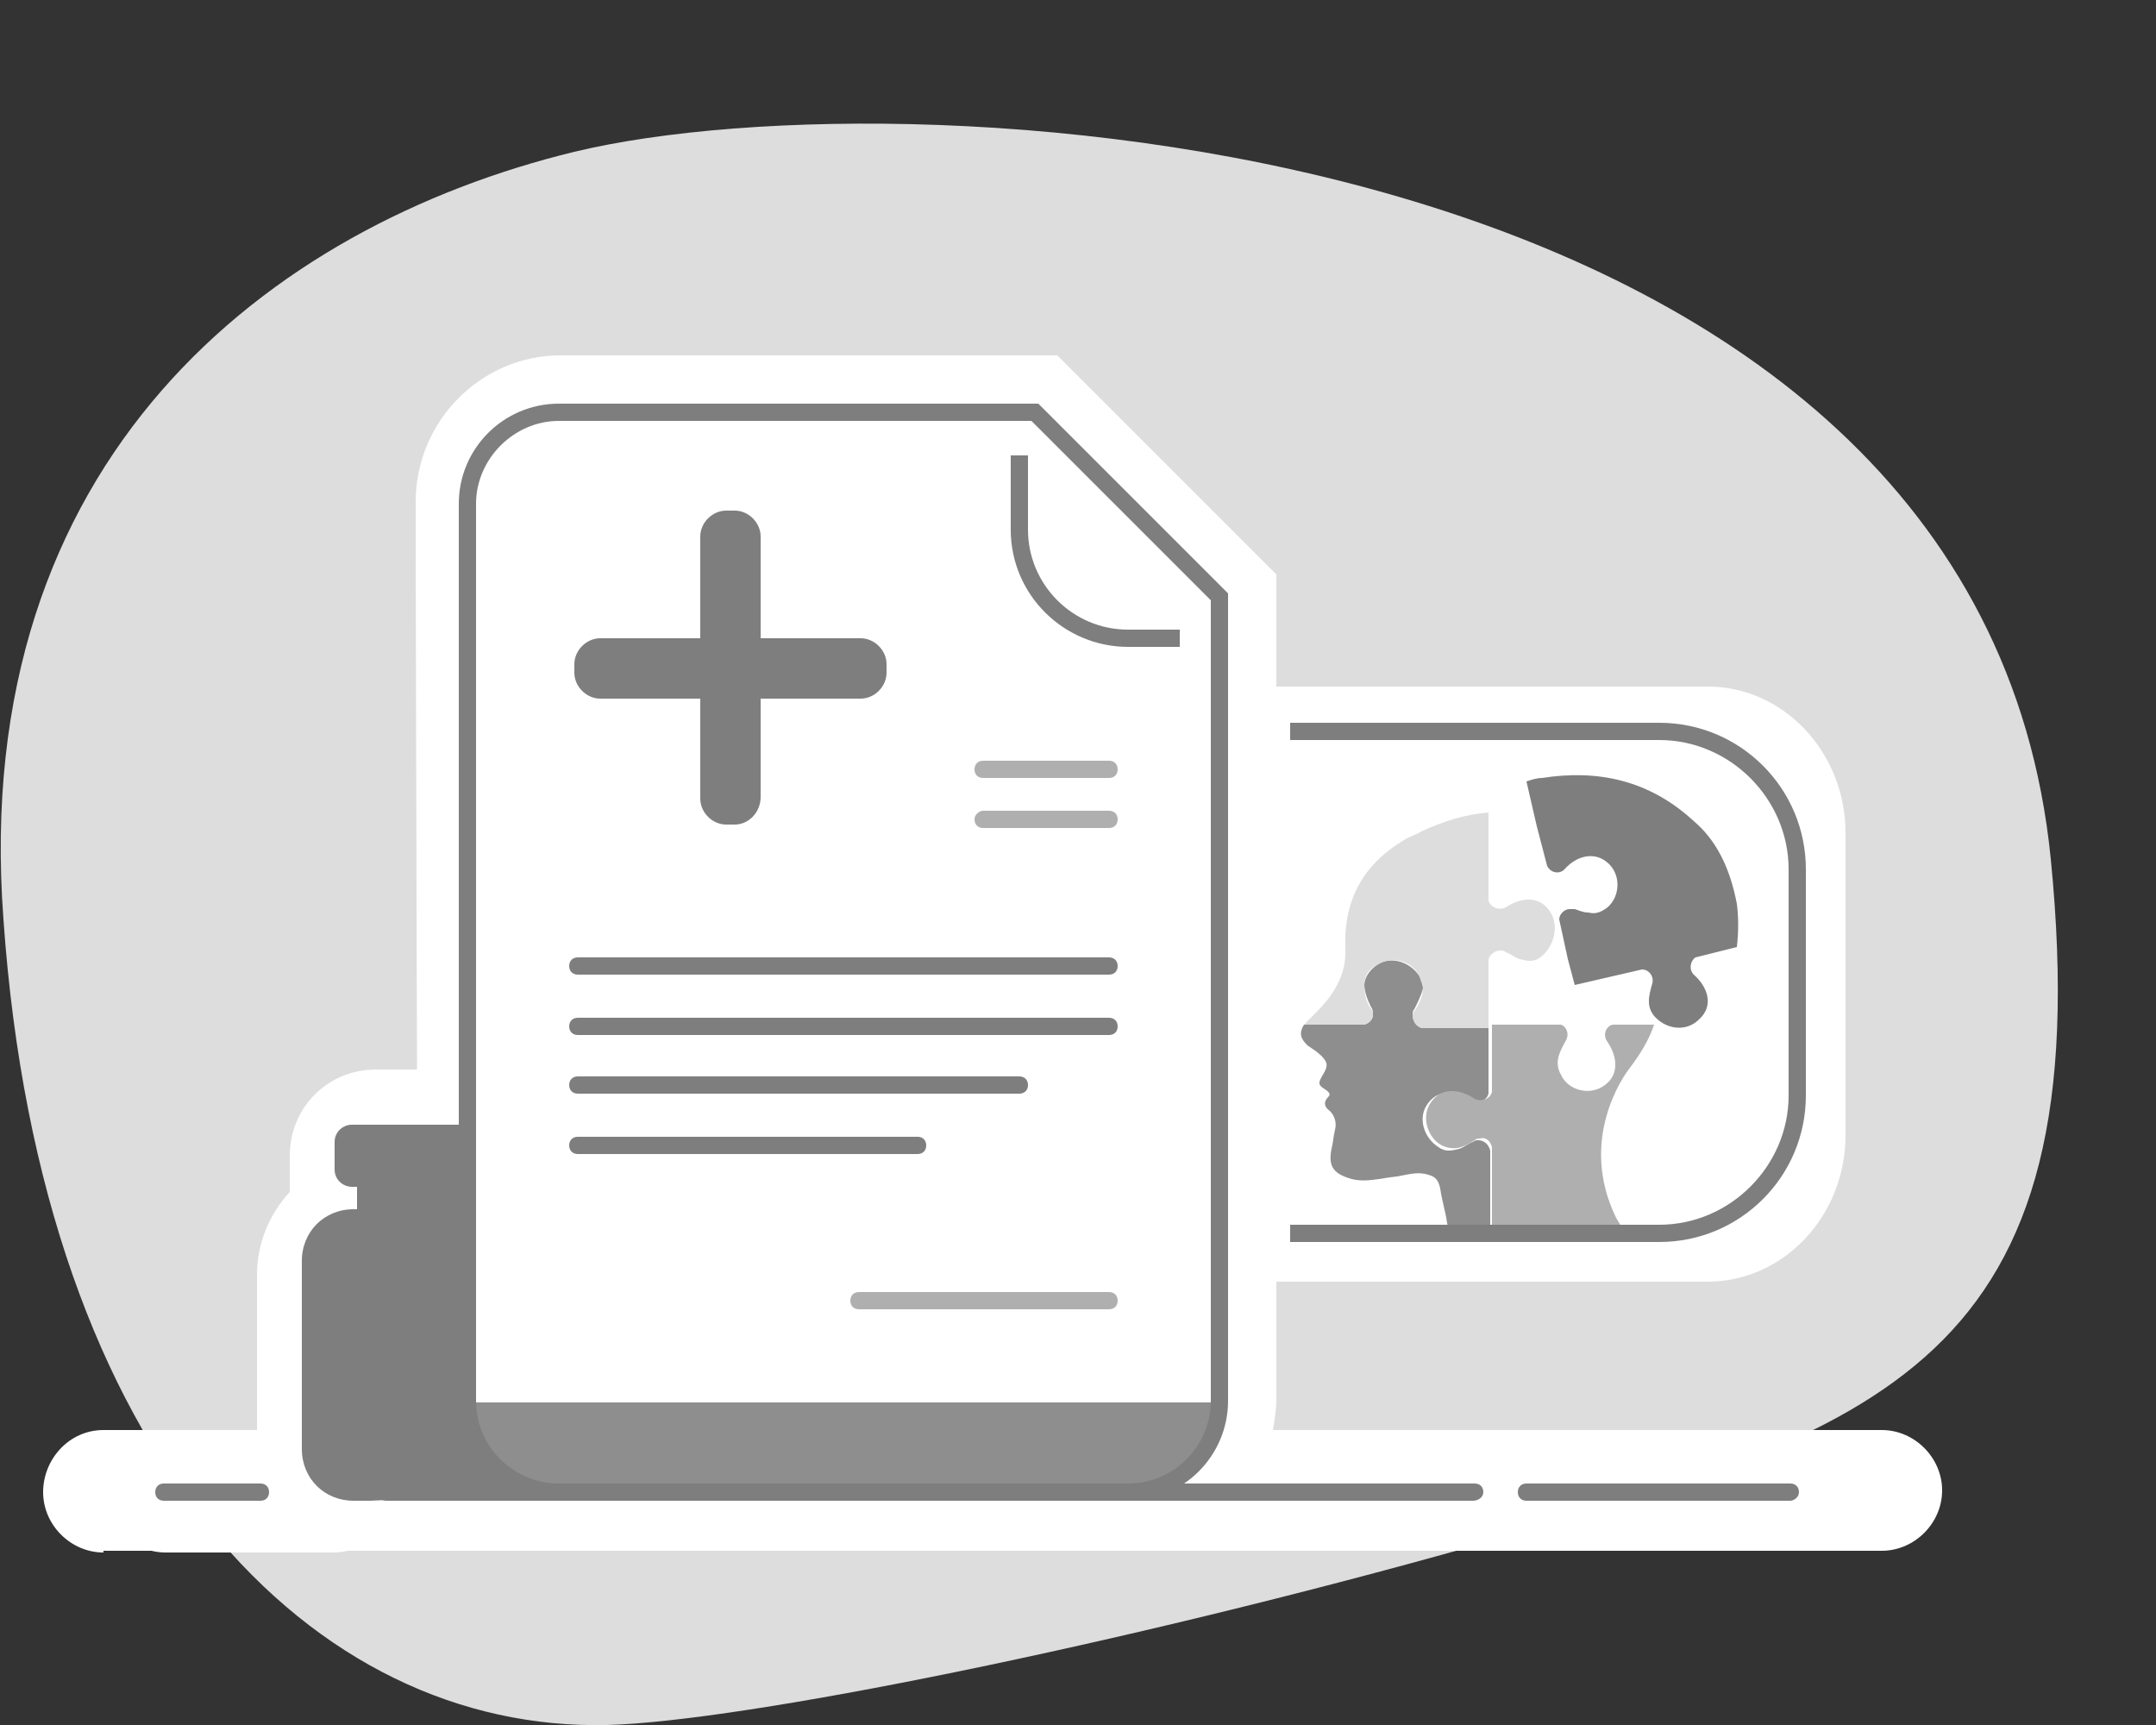 
<svg version="1.1" id="Layer_1" xmlns="http://www.w3.org/2000/svg" xmlns:xlink="http://www.w3.org/1999/xlink" x="0px" y="0px"
	 viewBox="0 0 125 100" style="enable-background:new 0 0 125 100;" xml:space="preserve">
<rect x="0" y="0" width="125" height="100" fill="#333333" stroke="none"/>
<style type="text/css">
	.st0{fill:#DDDDDD;}
	.st1{fill:#FFFFFF;}
	.st2{fill:#7E7E7E;}
	.st3{fill:#AFAFAF;}
	.st4{fill:#8E8E8E;}
	.st5{fill:none;stroke:#EF4D33;stroke-miterlimit:10;}
	.st6{clip-path:url(#SVGID_2_);}
</style>
<g id="Layer_15">
	<g>
		<path class="st0" d="M33.3,8.8c19.9-4.8,81.4-1.2,85.6,41c2.9,29.3-9.8,33.1-33.4,39.8C64.9,95.4,43,99.8,35.2,100
			c-17,0.4-32.8-15.3-35-46.7C-1.8,26.6,15.6,13.1,33.3,8.8z"/>
		<path class="st1" d="M21.9,89.1c-3.9,0-7-0.4-7-4.3V73.9c0-1.8,0.7-3.5,1.9-4.8c0-0.2,0-0.3,0-0.5V67c0-2.8,2.2-5,5-5h6.6
			c2.8,0,5,2.2,5,5v1.6c0,0.2,0,0.3,0,0.5c1.2,1.3,1.9,2.9,1.9,4.8v10.7c0.1,1.9-0.4,3-1.6,4.3c-1.3,1.4-3.3,0.2-5.4,0.2
			C28.1,89.1,21.9,89.1,21.9,89.1z"/>
		<g>
			<path class="st1" d="M9.6,90c-1.9,0-3.5-1.6-3.5-3.5s1.6-3.5,3.5-3.5h9.7c2,0,3.5,1.6,3.5,3.5S21.3,90,19.3,90H9.6z"/>
			<path class="st1" d="M19.3,86.1H9.6c-0.2,0-0.4,0.2-0.4,0.4c0,0.2,0.2,0.4,0.4,0.4h9.7c0.2,0,0.4-0.2,0.4-0.4
				C19.7,86.3,19.5,86.1,19.3,86.1z"/>
			<path class="st1" d="M6,90c-1.9,0-3.5-1.6-3.5-3.5S4,82.9,6,82.9h18.3c-0.1-0.5-0.2-51.7-0.2-51.7v-2.1c0-4.7,3.8-8.5,8.4-8.5
				h28.8L74,33.3v6.5h25c4.4,0,8,3.8,8,8.5v17.5c0,4.7-3.6,8.5-8,8.5H74v6.8c0,0.6-0.1,1.2-0.2,1.8h35.3c1.9,0,3.5,1.6,3.5,3.5
				s-1.6,3.5-3.5,3.5H6z"/>
			<path class="st1" d="M99,42.9H70.8v-8.3L60.1,23.9H32.5c-2.9,0-5.3,2.4-5.3,5.3v6.3v42.3v3.5c0,2.2,1.4,4.1,3.3,4.9h-8
				c-0.2,0-0.4,0.2-0.4,0.4c0,0.2,0.2,0.4,0.4,0.4h63.1c0.2,0,0.4-0.2,0.4-0.4c0-0.2-0.2-0.4-0.4-0.4H67.5c1.9-0.8,3.3-2.7,3.3-4.9
				v-10H99c2.7,0,4.9-2.4,4.9-5.4V48.3C103.9,45.3,101.7,42.9,99,42.9z"/>
		</g>
		<path class="st2" d="M15.1,87H9.5C9.2,87,9,86.8,9,86.5S9.2,86,9.5,86h5.6c0.3,0,0.5,0.2,0.5,0.5S15.4,87,15.1,87z"/>
		<path class="st2" d="M85.4,87H22.4c-0.3,0-0.5-0.2-0.5-0.5s0.2-0.5,0.5-0.5h63.1c0.3,0,0.5,0.2,0.5,0.5S85.7,87,85.4,87z"/>
		<path class="st2" d="M53.2,66.9H33.5c-0.3,0-0.5-0.2-0.5-0.5s0.2-0.5,0.5-0.5h19.7c0.3,0,0.5,0.2,0.5,0.5S53.5,66.9,53.2,66.9z"/>
		<path class="st3" d="M64.3,75.9H49.8c-0.3,0-0.5-0.2-0.5-0.5s0.2-0.5,0.5-0.5h14.5c0.3,0,0.5,0.2,0.5,0.5S64.6,75.9,64.3,75.9z"/>
		<path class="st3" d="M64.3,48H57c-0.3,0-0.5-0.2-0.5-0.5S56.8,47,57,47h7.3c0.3,0,0.5,0.2,0.5,0.5S64.6,48,64.3,48z"/>
		<path class="st3" d="M64.3,45.1H57c-0.3,0-0.5-0.2-0.5-0.5s0.2-0.5,0.5-0.5h7.3c0.3,0,0.5,0.2,0.5,0.5S64.6,45.1,64.3,45.1z"/>
		<path class="st2" d="M59.1,63.4H33.5c-0.3,0-0.5-0.2-0.5-0.5s0.2-0.5,0.5-0.5h25.6c0.3,0,0.5,0.2,0.5,0.5S59.4,63.4,59.1,63.4z"/>
		<path class="st2" d="M64.3,60H33.5c-0.3,0-0.5-0.2-0.5-0.5s0.2-0.5,0.5-0.5h30.8c0.3,0,0.5,0.2,0.5,0.5S64.6,60,64.3,60z"/>
		<path class="st2" d="M64.3,56.5H33.5c-0.3,0-0.5-0.2-0.5-0.5s0.2-0.5,0.5-0.5h30.8c0.3,0,0.5,0.2,0.5,0.5S64.6,56.5,64.3,56.5z"/>
		<path class="st2" d="M103.8,87H88.5c-0.3,0-0.5-0.2-0.5-0.5s0.2-0.5,0.5-0.5h15.3c0.3,0,0.5,0.2,0.5,0.5S104,87,103.8,87z"/>
		<path class="st4" d="M27.1,81.3v0.5c0,2.9,2.4,4.7,5.3,4.7h33c2.9,0,5.3-1.7,5.3-4.7v-0.5H27.1z"/>
		<path class="st5" d="M35.4,42.6"/>
		<path class="st2" d="M65.4,87h-33c-3.2,0-5.8-2.6-5.8-5.8v-52c0-3.2,2.6-5.8,5.8-5.8h27.8l11,11v46.8C71.2,84.4,68.6,87,65.4,87z
			 M32.4,24.4c-2.6,0-4.8,2.2-4.8,4.8v52c0,2.7,2.2,4.8,4.8,4.8h33c2.7,0,4.8-2.2,4.8-4.8V34.8L59.8,24.4H32.4z"/>
		<path class="st2" d="M68.4,37.5h-3c-3.7,0-6.8-3-6.8-6.8v-4.3h1v4.3c0,3.2,2.6,5.8,5.8,5.8h3V37.5z"/>
		<g>
			<path class="st2" d="M42.6,47.8h-0.5c-0.8,0-1.5-0.7-1.5-1.5V31.1c0-0.8,0.7-1.5,1.5-1.5h0.5c0.8,0,1.5,0.7,1.5,1.5v15.1
				C44.1,47.1,43.4,47.8,42.6,47.8z"/>
			<path class="st2" d="M33.3,39v-0.5c0-0.8,0.7-1.5,1.5-1.5h15.1c0.8,0,1.5,0.7,1.5,1.5V39c0,0.8-0.7,1.5-1.5,1.5H34.8
				C34,40.5,33.3,39.8,33.3,39z"/>
		</g>
		<g>
			<g>
				<path class="st4" d="M85.7,66.1c-0.1,0-0.2,0-0.3,0.1c-0.3,0.1-0.5,0.3-0.8,0.4c-0.4,0.1-0.8,0.2-1.2-0.1
					c-0.8-0.5-1.2-1.6-0.7-2.4c0.6-1,1.7-0.9,2.6-0.3c0.4,0.2,0.9,0,1-0.4v-2.4v-1.5l0,0v-0.1h0v0.1h-3.9c-0.3-0.1-0.5-0.4-0.5-0.7
					c0-0.1,0-0.2,0.1-0.3c0.2-0.4,0.4-0.8,0.5-1.2c0-0.2-0.1-0.4-0.2-0.7c-0.5-0.8-1.6-1.2-2.4-0.7c-0.5,0.3-0.8,0.8-0.8,1.2
					c0,0.4,0.2,0.9,0.4,1.3c0.1,0.1,0.1,0.3,0.1,0.4c0,0.3-0.2,0.5-0.5,0.6h-2.4h-1.1c0,0,0,0,0,0c-0.3,0.5-0.2,0.8,0.2,1.2
					c0.3,0.2,0.6,0.4,0.8,0.6c0.4,0.4,0.4,0.6,0.1,1.1c-0.3,0.5-0.3,0.6,0.2,0.9c0.1,0.1,0.3,0.2,0.1,0.4c-0.3,0.3-0.2,0.6,0.1,0.8
					c0.3,0.3,0.4,0.7,0.3,1.1c-0.1,0.4-0.1,0.7-0.2,1.1c-0.2,1,0.1,1.4,1,1.7c0.9,0.3,1.8,0,2.8-0.1c0.6-0.1,1.2-0.3,1.8-0.1
					c0.4,0.1,0.6,0.3,0.7,0.8c0.1,0.7,0.3,1.3,0.4,2c0.1,0.5,0.3,0.7,0.8,0.7c0.4,0,1,0,1.7,0v-4.9C86.3,66.3,86,66.1,85.7,66.1z"/>
				<path class="st2" d="M89.7,50.2c0.2,0.4,0.7,0.5,1,0.2c0.7-0.8,1.8-1.1,2.6-0.3c0.7,0.7,0.6,1.9-0.1,2.5
					c-0.4,0.3-0.7,0.4-1.1,0.3c-0.3,0-0.5-0.1-0.8-0.2c-0.1,0-0.2,0-0.3,0c-0.3,0-0.6,0.3-0.6,0.6l0.5,2.3l0,0l0.4,1.5l0,0l0,0l0,0
					h0l3.9-0.9c0.4,0,0.7,0.4,0.6,0.8c-0.2,0.7-0.4,1.4,0.2,2c0.7,0.7,1.8,0.8,2.5,0.1c0.9-0.8,0.5-1.9-0.3-2.6
					c-0.3-0.3-0.2-0.8,0.1-1l2.4-0.6c0.1-0.9,0.1-1.7,0-2.5c-0.4-2.1-1.2-3.7-2.5-4.8c-2.6-2.4-5.6-3-8.8-2.5
					c-0.3,0-0.6,0.1-0.9,0.2l0.6,2.6L89.7,50.2z"/>
				<path class="st3" d="M93.7,71.5c0.6,0,0.3-0.4,0-0.9c-2.2-4.5,0.4-8.2,0.8-8.7c0.6-0.8,1.1-1.6,1.4-2.5h-2.4
					c-0.4,0.1-0.6,0.6-0.3,1c0.6,0.9,0.7,2-0.3,2.6c-0.8,0.5-2,0.2-2.4-0.7c-0.4-0.7-0.1-1.3,0.3-2c0.2-0.4,0-0.8-0.3-0.9h-4v3.7
					c0,0,0,0.1,0,0.2v0c-0.1,0.4-0.6,0.6-1,0.4c-0.9-0.6-2-0.7-2.6,0.3c-0.5,0.8-0.1,2,0.7,2.4c0.4,0.2,0.8,0.2,1.1,0.1
					c0.3-0.1,0.5-0.2,0.8-0.4c0.1-0.1,0.2-0.1,0.3-0.1c0.3-0.1,0.6,0.1,0.7,0.5v0c0,0.1,0,0.1,0,0.2v4.7
					C89,71.5,92.9,71.6,93.7,71.5z"/>
				<path class="st0" d="M89.9,52.9c-0.6-1-1.7-0.9-2.6-0.3c-0.4,0.2-0.9,0-1-0.4c0,0,0-0.1,0-0.2v-4.9c-1.3,0.1-2.6,0.5-3.9,1.1
					c-0.3,0.2-0.7,0.3-1,0.5C79.2,50,77.9,52,78,54.9c0.1,1.6-0.7,2.8-1.7,3.8c-0.2,0.2-0.4,0.4-0.6,0.6c0,0,0,0.1-0.1,0.1h1.1h2.4
					c0.3-0.1,0.5-0.3,0.5-0.6c0-0.1,0-0.2-0.1-0.3c-0.3-0.4-0.4-0.9-0.4-1.4c0-0.5,0.2-0.9,0.8-1.2c0.8-0.5,2-0.2,2.4,0.7
					c0.1,0.2,0.2,0.5,0.2,0.7c0,0.4-0.2,0.9-0.5,1.3c-0.1,0.1-0.1,0.2-0.1,0.3c0,0.3,0.2,0.6,0.5,0.7h3.9v-0.1v-3.7c0,0,0-0.1,0-0.2
					c0.1-0.3,0.4-0.5,0.7-0.5c0.1,0,0.2,0,0.3,0.1c0.3,0.1,0.5,0.3,0.8,0.4c0.4,0.1,0.8,0.2,1.2-0.1C90.1,54.9,90.4,53.7,89.9,52.9z
					"/>
			</g>
			<path class="st2" d="M96.2,72H74.8v-1h21.4c4.1,0,7.5-3.4,7.5-7.5V50.4c0-4.1-3.4-7.5-7.5-7.5H74.8v-1h21.4
				c4.7,0,8.5,3.8,8.5,8.5v13.1C104.7,68.2,100.9,72,96.2,72z"/>
		</g>
		<g>
			<g>
				<defs>
					<polygon id="SVGID_1_" points="30.2,86.6 17.1,87.2 17.1,62.2 27.1,62.2 27.6,83.8 					"/>
				</defs>
				<clipPath id="SVGID_2_">
					<use xlink:href="#SVGID_1_"  style="overflow:visible;"/>
				</clipPath>
				<g class="st6">
					<g>
						<path class="st2" d="M26.8,87h-6.3c-1.7,0-3-1.3-3-3V73.1c0-1.7,1.3-3,3-3h6.3c1.7,0,3,1.3,3,3V84C30,86,28.5,87,26.8,87z"/>
						<path class="st2" d="M24.9,79.2h-2.4c-1,0-1.8-0.8-1.8-1.8v-8.6c0-1,0.8-1.8,1.8-1.8h2.4c1,0,1.8,0.8,1.8,1.8v8.6
							C26.7,78.4,25.9,79.2,24.9,79.2z"/>
						<path class="st2" d="M27,68.8h-6.6c-0.5,0-1-0.4-1-1v-1.6c0-0.6,0.5-1,1-1H27c0.5,0,1,0.4,1,1v1.6C28,68.4,27.5,68.8,27,68.8z
							"/>
					</g>
				</g>
			</g>
		</g>
	</g>
</g>
</svg>
